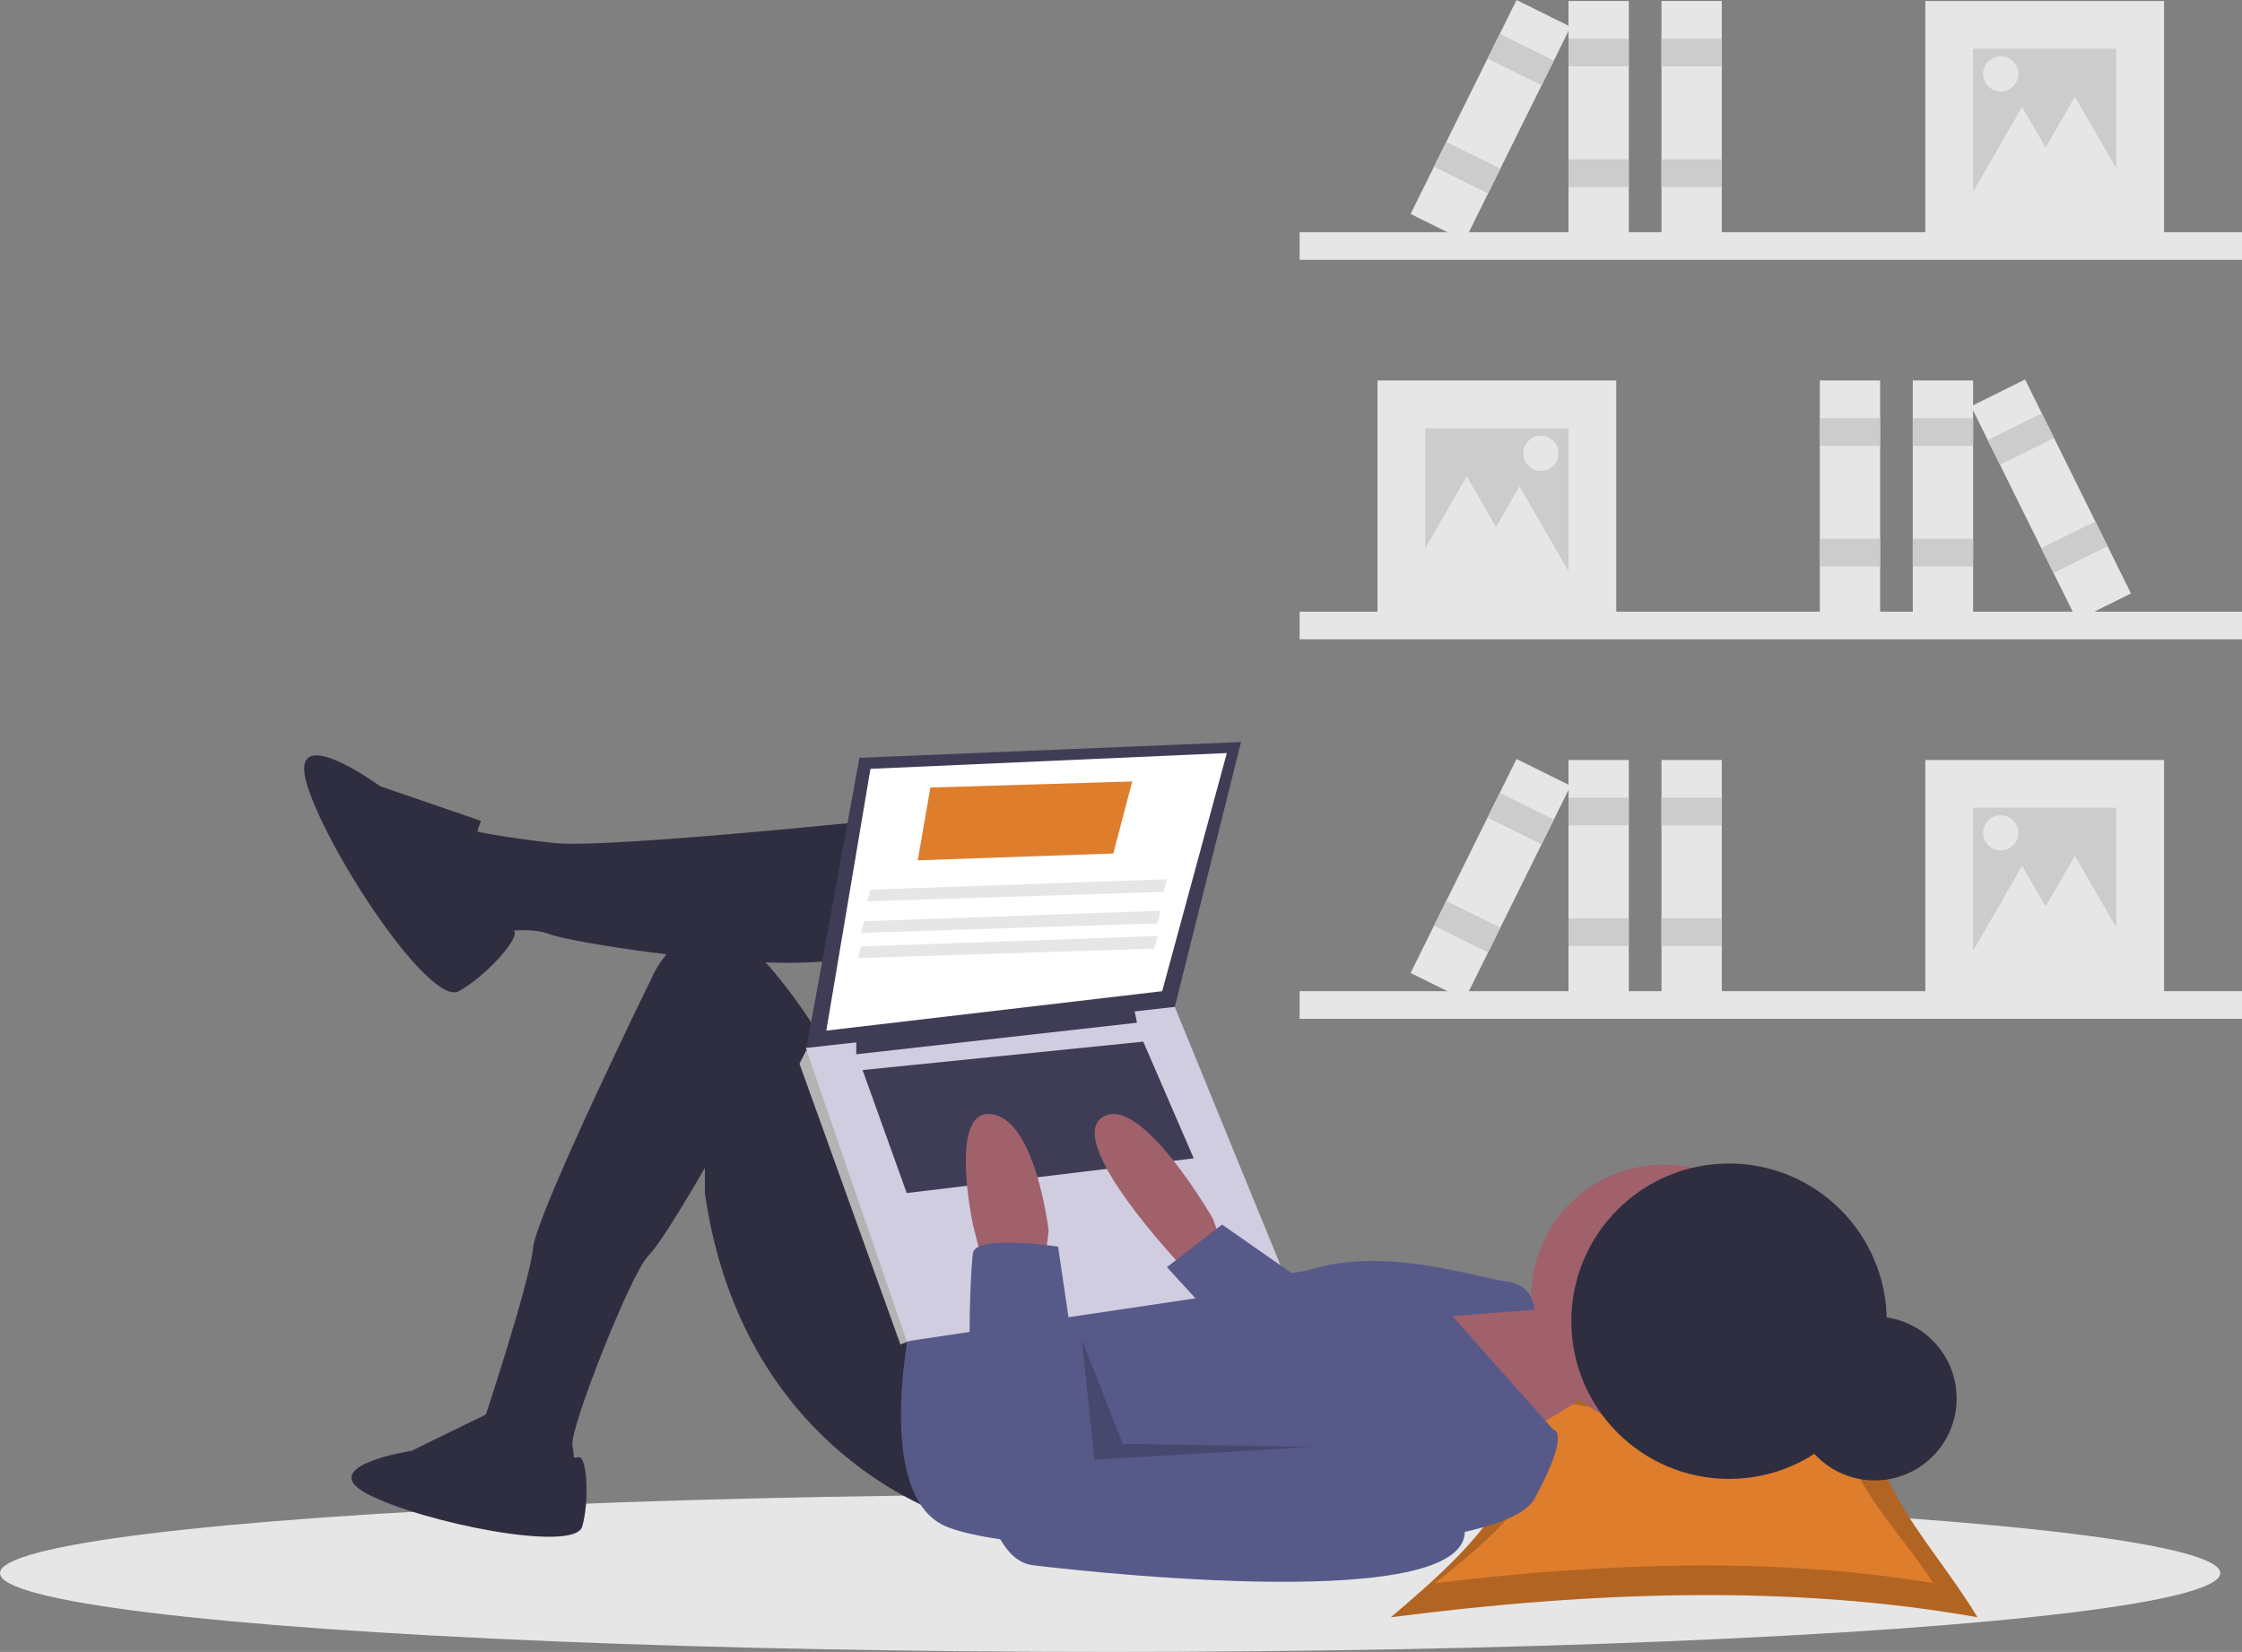 <svg data-name="Layer 1" xmlns="http://www.w3.org/2000/svg" width="802.027" height="590.916"><rect width="100%" height="100%" fill="#808080" stroke="none"/><path fill="#e6e6e6" d="M464.906 218.808h337.121v9.889H464.906z"/><path fill="#e6e6e6" d="M492.774 136.101h85.404v85.404h-85.404z"/><path fill="#ccc" d="M509.855 153.182h51.242v51.242h-51.242z"/><path fill="#e6e6e6" d="M684.259 136.101h21.576v85.404h-21.576z"/><path fill="#ccc" d="M684.259 149.586h21.576v9.889h-21.576zm0 43.151h21.576v9.889h-21.576z"/><path fill="#e6e6e6" d="M650.997 136.101h21.576v85.404h-21.576z"/><path fill="#ccc" d="M650.997 149.586h21.576v9.889h-21.576zm0 43.151h21.576v9.889h-21.576z"/><path fill="#e6e6e6" d="M705.09 145.321l19.335-9.573 37.893 76.537-19.336 9.573z"/><path fill="#ccc" d="M711.072 157.405l19.336-9.573 4.388 8.862-19.336 9.573zm19.147 38.672l19.336-9.573 4.387 8.862-19.336 9.573z"/><path fill="#e6e6e6" d="M524.688 170.382l10.866 18.819 10.865 18.819h-43.461l10.865-18.819 10.865-18.819z"/><path fill="#e6e6e6" d="M543.567 173.978l10.865 18.819 10.866 18.819h-43.461l10.865-18.819 10.865-18.819z"/><circle cx="551.209" cy="162.171" r="6.293" fill="#e6e6e6"/><path fill="#e6e6e6" d="M802.027 92.95H464.906v-9.89h337.121z"/><path fill="#e6e6e6" d="M774.158 85.757h-85.404V.353h85.404z"/><path fill="#ccc" d="M757.078 68.676h-51.242V17.434h51.242z"/><path fill="#e6e6e6" d="M582.673 85.757h-21.576V.353h21.576z"/><path fill="#ccc" d="M582.673 23.727h-21.576v-9.89h21.576zm0 43.152h-21.576v-9.89h21.576z"/><path fill="#e6e6e6" d="M615.936 85.757H594.36V.353h21.576z"/><path fill="#ccc" d="M615.936 23.727H594.36v-9.89h21.576zm0 43.152H594.36v-9.89h21.576z"/><path fill="#e6e6e6" d="M523.95 86.11l-19.335-9.572L542.508 0l19.335 9.573z"/><path fill="#ccc" d="M551.473 30.52l-19.336-9.573 4.387-8.862 19.336 9.573zm-19.147 38.672l-19.336-9.573 4.388-8.862 19.336 9.573z"/><path fill="#e6e6e6" d="M742.244 34.634l-10.865 18.819-10.865 18.819h43.461l-10.866-18.819-10.865-18.819z"/><path fill="#e6e6e6" d="M723.365 38.23L712.5 57.049l-10.865 18.819h43.461l-10.865-18.819-10.866-18.819z"/><circle cx="715.724" cy="26.424" r="6.293" fill="#e6e6e6"/><path fill="#e6e6e6" d="M802.027 364.445H464.906v-9.89h337.121z"/><path fill="#e6e6e6" d="M774.158 357.253h-85.404v-85.404h85.404z"/><path fill="#ccc" d="M757.078 340.172h-51.242V288.93h51.242z"/><path fill="#e6e6e6" d="M582.673 357.253h-21.576v-85.404h21.576z"/><path fill="#ccc" d="M582.673 295.222h-21.576v-9.889h21.576zm0 43.151h-21.576v-9.889h21.576z"/><path fill="#e6e6e6" d="M615.936 357.253H594.36v-85.404h21.576z"/><path fill="#ccc" d="M615.936 295.222H594.36v-9.889h21.576zm0 43.151H594.36v-9.889h21.576z"/><path fill="#e6e6e6" d="M523.95 357.606l-19.336-9.573 37.893-76.538 19.336 9.574z"/><path fill="#ccc" d="M551.472 302.015l-19.336-9.573 4.388-8.862 19.336 9.573zm-19.145 38.671l-19.336-9.573 4.387-8.862 19.336 9.573z"/><path fill="#e6e6e6" d="M742.244 306.129l-10.865 18.819-10.865 18.82h43.461l-10.866-18.82-10.865-18.819z"/><path fill="#e6e6e6" d="M723.365 309.725L712.5 328.544l-10.865 18.82h43.461l-10.865-18.82-10.866-18.819z"/><circle cx="715.724" cy="297.919" r="6.293" fill="#e6e6e6"/><ellipse cx="397.129" cy="562.711" rx="397.129" ry="28.205" fill="#e6e6e6"/><path d="M707.387 578.506c-64.755-11.525-135.568-9.61-209.847 0 33.855-28.581 63.075-57.163 29.22-85.744 66.038 13.624 75.288 12.245 148.751 0-17.039 28.581 14.836 57.163 31.876 85.744z" fill="#de7d2c"/><path d="M707.387 578.506c-64.755-11.525-135.568-9.61-209.847 0 33.855-28.581 63.075-57.163 29.22-85.744 66.038 13.624 75.288 12.245 148.751 0-17.039 28.581 14.836 57.163 31.876 85.744z" opacity=".2"/><path d="M691.592 566.312c-55.007-9.2-115.16-7.67-178.257 0 28.759-22.814 53.58-45.628 24.82-68.442 56.098 10.875 63.956 9.774 126.36 0-14.474 22.814 12.603 45.628 27.077 68.442z" fill="#de7d2c"/><circle cx="670.64" cy="500.244" r="29.309" fill="#2f2e41"/><path fill="#a0616a" d="M537.591 466.249l20.308 3.385 10.154 29.333-29.333 18.052-33.847-50.77h32.718z"/><circle cx="595.13" cy="463.993" r="47.385" fill="#a0616a"/><path d="M333.386 291.377S218.308 303.787 198 301.53s-29.334-4.513-29.334-4.513-13.538 18.051-6.769 25.949a48.822 48.822 0 0013.538 11.282s12.41-3.385 21.436 0 100.411 18.051 116.206 4.513 20.308-47.385 20.308-47.385z" fill="#2f2e41"/><path d="M341.283 542.967s-75.59-21.436-89.128-116.205v-9.026s-14.957 26.239-20.308 31.59c-6.205 6.205-28.205 62.052-27.077 67.693s0 7.897 0 7.897l-32.718-3.384v-10.154s17.487-52.462 18.615-64.872 43.436-98.719 43.436-98.719 15.795-32.718 42.872 0 29.334 55.283 29.334 55.283l34.974 67.692zM172.052 293.633l-36.103-12.41s-33.846-24.82-25.949 0 44 78.975 54.154 73.334 22.366-19.644 19.645-21.668-20.773-16.691-11.747-39.256z" fill="#2f2e41"/><path d="M176.416 504.717l-29.144 14.233s-35.244 5.422-15.589 15.588 73.876 21.011 76.588 11.522 1.635-25.236-1.216-24.817-22.506 2.451-30.64-16.526z" fill="#2f2e41"/><path d="M326.616 468.506s-14.666 63.18 10.154 76.718 198.565 15.795 212.103-9.026 6.77-24.82 6.77-24.82l-36.103-40.616 29.333-2.256s0-9.026-10.153-10.154-41.744-12.41-68.821-4.513-42.872-15.795-42.872-15.795z" fill="#575a89"/><path fill="#3f3d56" d="M307.437 271.069l-19.18 104.924 132.001-15.795 23.692-94.77-136.513 5.641z"/><path fill="#fff" d="M311.386 275.018l-15.795 93.641 120.154-14.102 23.128-85.18-127.487 5.641z"/><path fill="#b3b3b3" d="M292.77 377.121l-4.513-1.128-2.256 4.512 36.103 100.411 3.395-1.298 1.117-6.599-33.846-95.898z"/><path fill="#d0cde1" d="M288.257 374.864l36.103 104.924 136.513-20.308-40.615-99.282-132.001 14.666z"/><path fill="#3f3d56" d="M306.309 371.48v5.641l100.41-11.282-1.128-5.641-99.282 11.282zm2.256 11.282l15.795 44 102.667-12.41-18.051-41.744-100.411 10.154z"/><path d="M437.18 444.813l-3.384-9.025s-25.949-45.129-39.487-36.103 28.205 53.026 28.205 53.026h13.539zm-85.743 6.77l-3.385-13.539s-9.025-41.744 6.77-39.487 20.307 41.743 20.307 41.743l-1.128 9.026z" fill="#a0616a"/><path d="M378.514 445.942s-29.333-4.513-30.462 2.256-6.769 108.308 21.436 111.693 168.103 18.05 153.437-16.924-37.231-30.461-37.231-30.461l-95.898 10.154zm88.564 12.974l-29.897-20.872-19.744 15.231 24.821 27.077 24.82-21.436z" fill="#575a89"/><path opacity=".2" d="M386.976 479.224l4.512 42.872 77.847-4.513-67.693-1.128-14.666-37.231z"/><circle cx="618.521" cy="472.603" r="56.41" fill="#2f2e41"/><path fill="#de7d2c" d="M328.309 307.736l69.949-2.435 6.769-25.77-72.205 2.179-4.513 26.026z"/><path fill="#e6e6e6" d="M310.258 322.403l106.051-3.385 1.128-4.513-106.051 3.734-1.128 4.164zm-2.257 11.282l106.052-3.385 1.128-4.513-106.052 3.734-1.128 4.164zm-1.128 9.025l106.051-3.384 1.129-4.513-106.052 3.733-1.128 4.164z"/></svg>